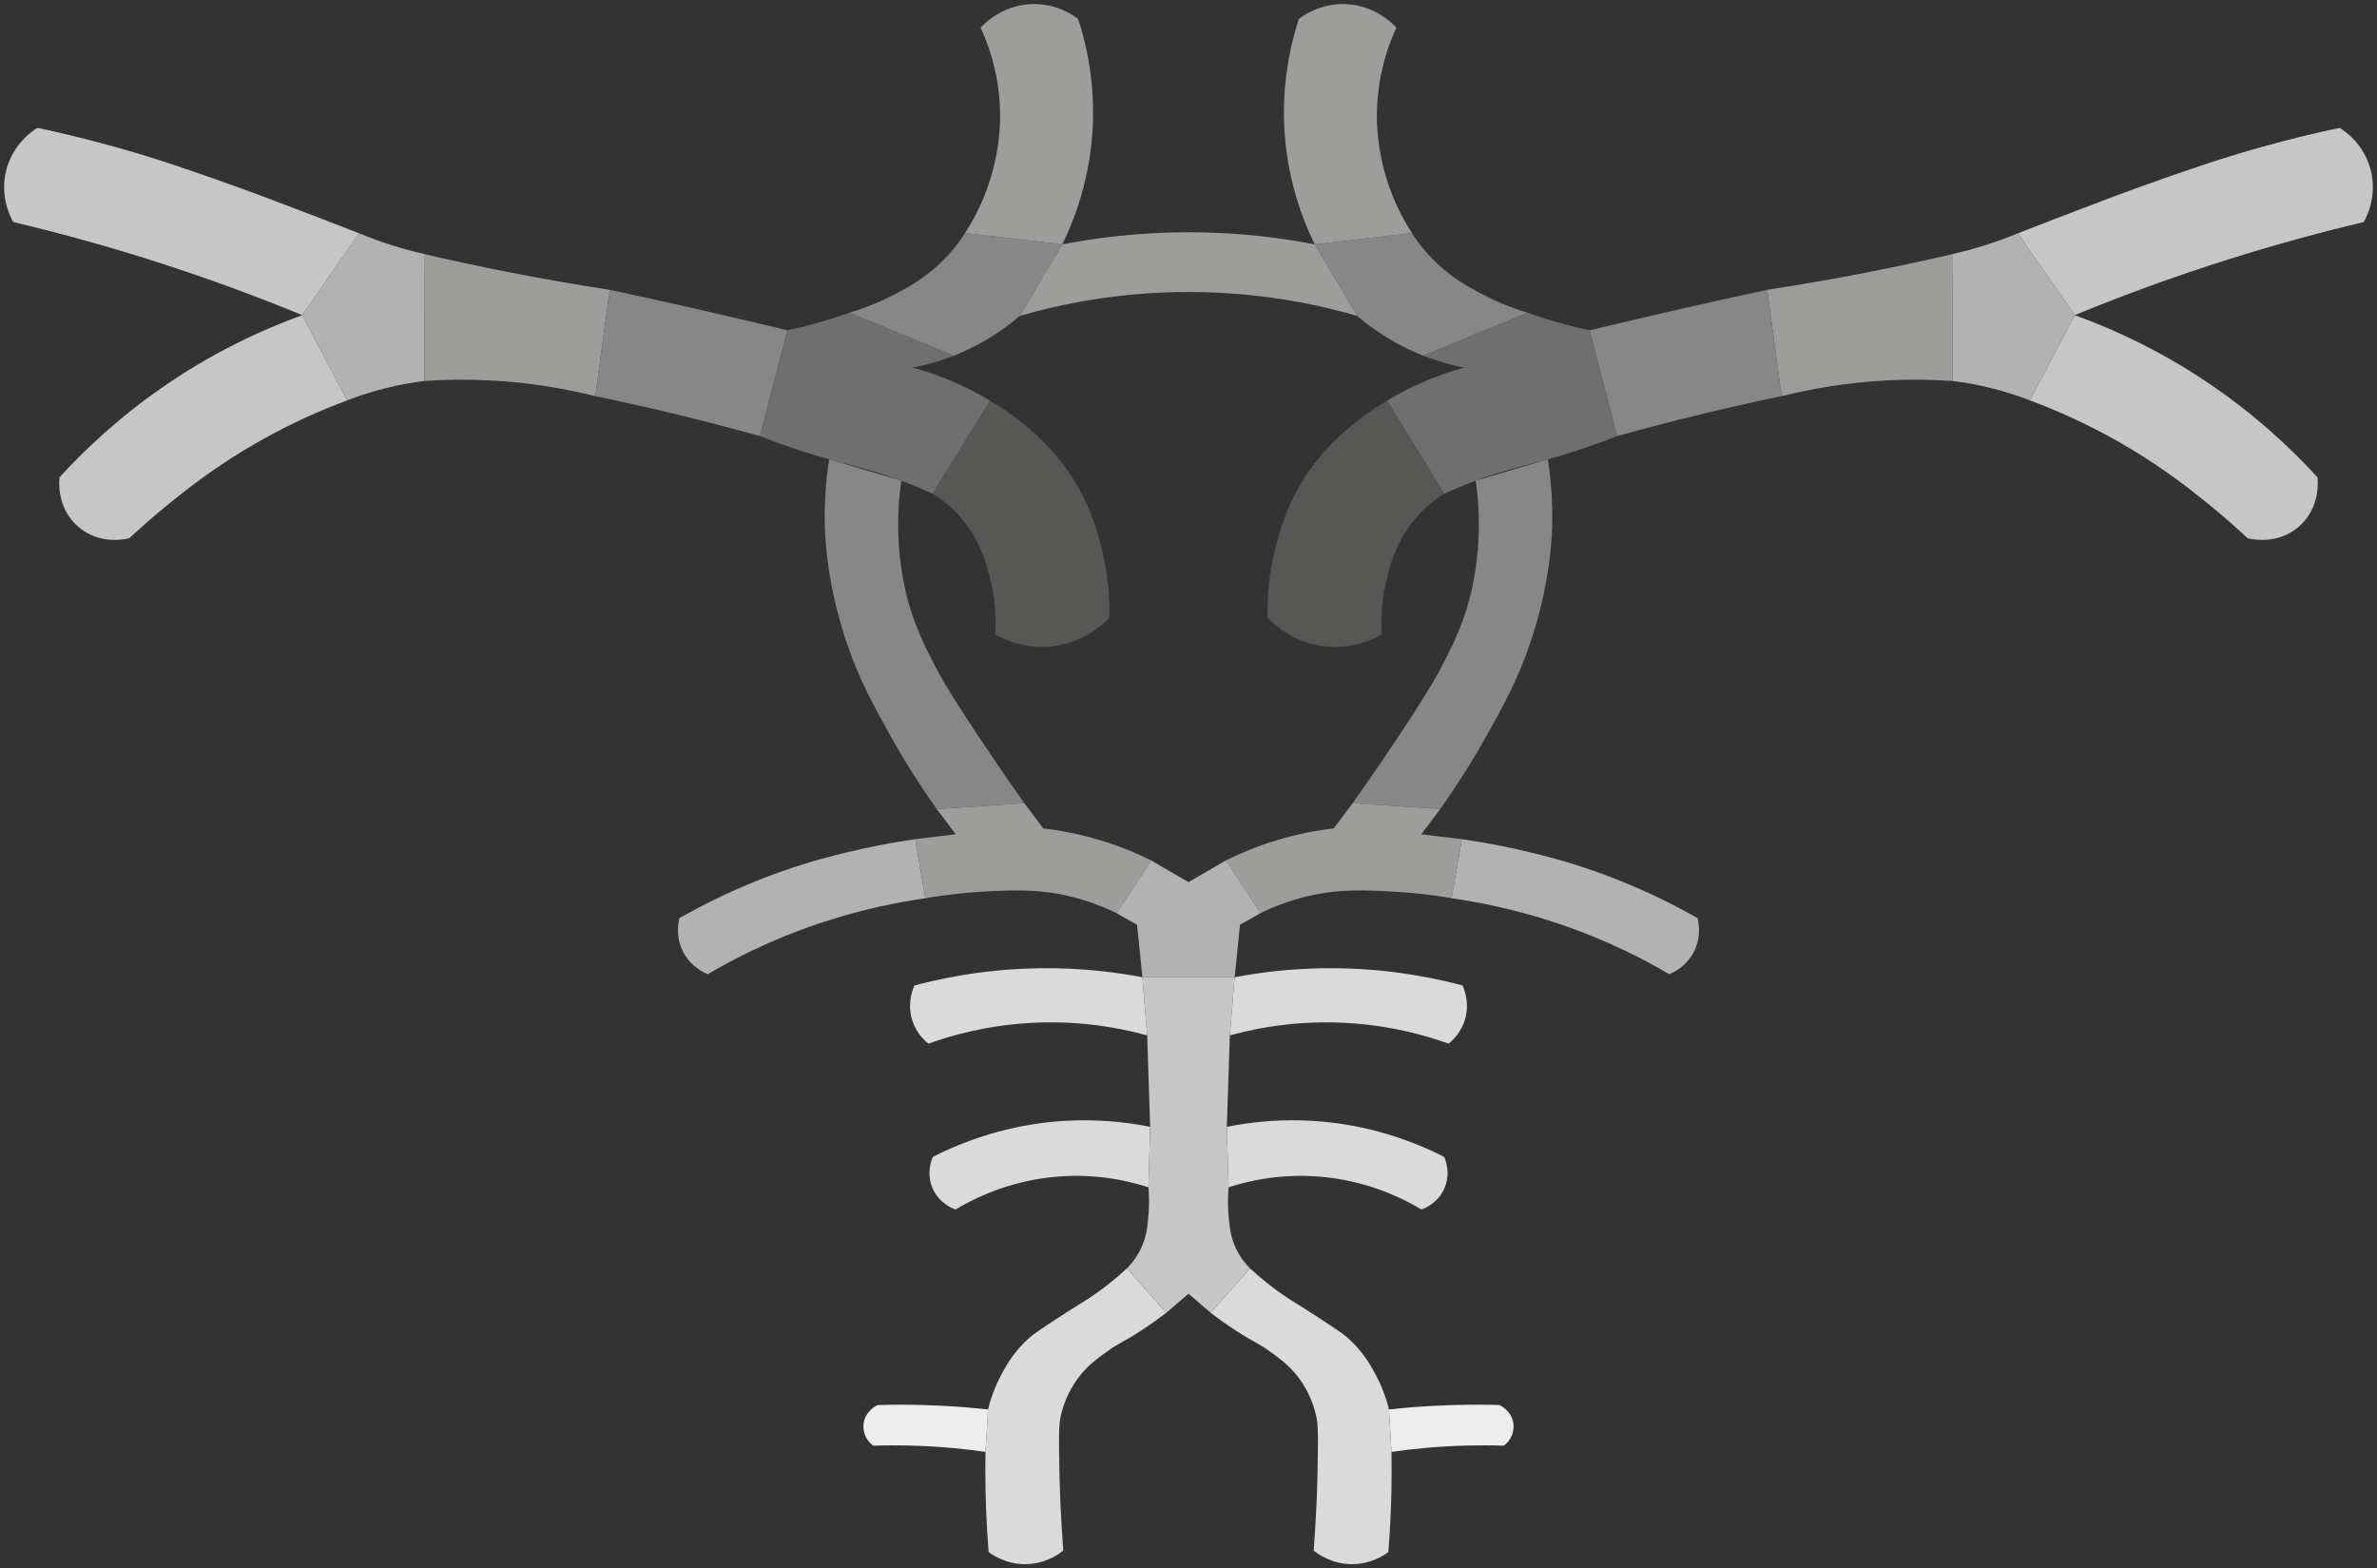 <svg xmlns="http://www.w3.org/2000/svg" viewBox="0 0 880.27 580.72">
    <rect x="0" y="0" width="880.27" height="580.72" fill="#333333" stroke="none"/>
    <path id="leftM2Superior" d="M768.33,116.7c17.38-7.16,36.43-14.2,57.08-20.71,17.46-5.5,34.18-10.03,49.96-13.77,.92-1.62,5.03-9.28,2.64-19.01-2.47-10.03-10.05-14.93-11.57-15.87-7.18,1.52-17.14,3.81-28.89,7.09-14.77,4.12-25.65,7.93-37.54,12.1-12.79,4.48-23.43,8.56-37.26,13.86-6.47,2.48-11.82,4.56-15.5,6.01,7.03,10.1,14.06,20.2,21.09,30.3Z" fill="#c6c6c6" />
    <path id="leftM2Inferior" d="M768.33,116.7c-5.54,10.52-11.09,21.04-16.63,31.56,9.54,3.54,20.41,8.31,31.94,14.79,15.92,8.95,27,17.8,33.41,22.96,6.41,5.16,11.58,9.79,15.31,13.28,.8,.22,10.74,2.78,18.88-4.19,8.3-7.11,7.09-17.6,6.99-18.35-4.66-5.11-10.48-11.01-17.52-17.21-8.45-7.45-16.26-13.2-22.53-17.45-6.4-4.34-14.84-9.58-25.17-14.77-9.05-4.55-17.42-8-24.69-10.62Z" fill="#c6c6c6" />
    <path id="leftM1Bifurcation" d="M751.71,148.25c5.54-10.52,11.09-21.04,16.63-31.56-7.03-10.1-14.06-20.2-21.09-30.3-3.6,1.49-7.56,2.97-11.86,4.34-4.39,1.4-8.56,2.5-12.44,3.38,.06,15.66,.11,31.31,.17,46.97,4.3,.52,9.13,1.35,14.33,2.65,5.35,1.34,10.12,2.92,14.25,4.53Z" fill="#b2b2b2" />
    <path id="leftM1Distal" d="M722.95,94.11c.06,15.66,.11,31.31,.17,46.97-7.3-.51-15.38-.67-24.11-.23-15.07,.76-28.28,3.11-39.21,5.85-1.78-13.13-3.57-26.25-5.35-39.38,12.29-1.89,25-4.09,38.07-6.67,10.46-2.06,20.61-4.25,30.43-6.54Z" fill="#9d9d9c" />
    <path id="leftM1Proximal" d="M654.45,107.31c1.78,13.13,3.57,26.25,5.35,39.38-9.85,2.04-19.97,4.31-30.33,6.82-10.56,2.56-20.77,5.23-30.64,7.98-3.39-13.06-6.78-26.12-10.17-39.18,11.11-2.68,22.35-5.32,33.74-7.91,10.78-2.45,21.46-4.81,32.04-7.08Z" fill="#878787" />
    <path id="leftACMT" d="M588.66,122.31c3.39,13.06,6.78,26.12,10.17,39.18-10.55,4.15-19.36,6.86-25.62,8.6-8.87,2.46-15.9,3.88-26.7,7.91-4.97,1.86-8.99,3.61-11.67,4.83-7.07-11.49-14.14-22.98-21.2-34.47,4.23-2.56,9.3-5.24,15.18-7.67,4.83-1.99,9.36-3.47,13.45-4.57-3.09-.6-6.46-1.42-10.01-2.56-1.81-.58-3.53-1.2-5.15-1.83,12.86-5.31,25.73-10.63,38.59-15.94,3.36,1.21,6.96,2.39,10.79,3.49,4.26,1.23,8.33,2.22,12.17,3.03Z" fill="#706f6f" />
    <path id="leftA1" d="M527.11,131.72c12.86-5.31,25.73-10.63,38.59-15.94-7.16-2.12-12.87-4.73-16.98-6.91-5.08-2.69-11.74-6.29-18.42-13.19-3.43-3.54-5.85-6.91-7.44-9.39-11.99,1.4-23.99,2.8-35.98,4.19,5.24,8.83,10.47,17.66,15.71,26.48,3.05,2.62,6.84,5.5,11.4,8.27,4.76,2.89,9.25,4.97,13.11,6.49Z" fill="#878787" />
    <path id="leftA2" d="M486.89,90.48c11.99-1.4,23.99-2.8,35.98-4.19-2.1-3.25-4.78-7.91-7.15-13.82-5.22-13.02-5.74-24.08-5.81-28.15-.09-4.9,.24-12.85,2.83-22.17,1.36-4.89,2.99-8.91,4.38-11.9-1.31-1.42-7.77-8.13-18.37-8.71-9.4-.52-15.98,4.12-17.73,5.45-1.24,3.77-2.62,8.64-3.69,14.42-1.83,9.89-1.98,18.22-1.8,23.82,.2,6.03,.98,14.68,3.65,24.72,2.22,8.37,5.11,15.27,7.71,20.53Z" fill="#9d9d9c" />
    <path id="leftACI" d="M534.84,182.83c-2.65,1.65-6.34,4.32-9.95,8.36-7.23,8.09-9.63,16.65-11.09,22.11-1.28,4.78-2.69,12.27-2.01,21.6-2.44,1.41-11.43,6.21-23.22,4.15-10.61-1.85-17.09-8.16-19.14-10.34-.24-10.63,1.29-19.4,2.84-25.61,1.5-6.01,4.32-16.87,12.38-28.51,6.52-9.41,13.6-15.21,17.2-18.11,4.48-3.61,8.6-6.26,11.79-8.12,7.07,11.49,14.14,22.98,21.2,34.47Z" fill="#575756" />
    <path id="leftACP" d="M546.51,177.99c8.9-2.64,17.8-5.27,26.7-7.91,.97,6.22,1.88,14.85,1.59,25.14-.12,4.17-.81,21.49-8.2,43.14-4.67,13.69-10,23.22-16.21,34.32-6.29,11.25-12.33,20.32-17.01,26.9l-32.47-2.15c6.8-9.59,12.3-17.71,16.26-23.65,12.46-18.7,15.84-25.17,17.27-28,3.77-7.42,7.16-14.2,9.76-24.01,.69-2.62,2.87-11.27,3.36-22.9,.35-8.3-.27-15.41-1.06-20.88Z" fill="#878787" />
    <path id="leftP2" d="M541.35,310.75c-1.26,7.29-2.52,14.58-3.78,21.86,5.46,.79,11.24,1.83,17.3,3.19,12.49,2.81,21.98,6.05,26.65,7.74,4.47,1.61,11.55,4.33,19.97,8.35,6.43,3.07,12,6.11,16.66,8.84,1.31-.52,6.12-2.6,9.02-8.04,3.12-5.85,1.81-11.44,1.48-12.7-4.25-2.43-9.52-5.25-15.68-8.17-9.32-4.41-17.25-7.42-22.62-9.3-10.75-3.76-19.11-5.8-24.15-7.01-6.94-1.67-15.29-3.39-24.84-4.76Z" fill="#b2b2b2" />
    <path id="leftP1" d="M541.35,310.75c-1.26,7.29-2.52,14.58-3.78,21.86-8.45-1.47-15.6-2.11-20.88-2.41-11.04-.63-20.72-1.11-32.5,1.68-7.53,1.78-13.46,4.32-17.42,6.27l-12.81-19.54c5.14-2.55,11.38-5.2,18.66-7.41,7.97-2.43,15.22-3.74,21.31-4.45l6.99-9.32,32.47,2.15c-2.36,3.11-4.71,6.23-7.07,9.34,5.01,.6,10.02,1.21,15.03,1.81Z" fill="#9d9d9c" />
    <path id="leftSCA" d="M455.44,383.41c.59-7.18,1.18-14.36,1.78-21.54,3.96-.75,8.91-1.57,14.65-2.2,8.78-.97,16.43-1.2,22.49-1.14,6.45,.05,14.75,.45,24.32,1.77,6.76,.93,14.5,2.37,22.93,4.61,.62,1.34,2.53,5.9,1.18,11.63-1.37,5.78-5.18,9.01-6.34,9.92-3.08-1.1-6.96-2.37-11.52-3.56-6.87-1.79-12.83-2.76-17.34-3.32-6.98-.86-13.15-1.07-18.22-1-4.1,.05-9.4,.31-15.54,1.11-5.24,.68-11.48,1.81-18.38,3.72Z" fill="#dadada" />
    <path id="leftAICA" d="M454.98,439.66c-.22-7.46-.43-14.93-.65-22.39,4.1-.83,9.41-1.69,15.65-2.13,11.33-.8,20.82,.11,27.45,1.13,5.17,.8,13.72,2.46,23.79,6.18,5.49,2.02,10.07,4.15,13.6,5.96,.37,.81,2.54,5.87,.11,11.55-2.45,5.73-7.68,7.63-8.51,7.92-2.95-1.77-6.78-3.84-11.44-5.77-7.42-3.09-13.7-4.51-17.17-5.17-8.16-1.55-15.25-1.68-20.53-1.41-9.06,.46-16.65,2.29-22.31,4.13Z" fill="#dadada" />
    <path id="leftPICA" d="M515.31,537.63c-.31-5.24-.62-10.47-.94-15.71,6.19-.68,11.91-1.11,17.06-1.37,4.08-.21,9.61-.41,16.17-.39,3.02,0,5.62,.06,7.65,.12,.22,.1,4.57,2.07,5.2,6.84,.42,3.16-.95,6.33-3.56,8.21-5-.16-9.4-.14-13.05-.06-6.1,.14-11.66,.5-16.58,.95-4.68,.43-8.72,.94-11.95,1.41Z" fill="#ededed" />
    <path id="leftV4" d="M448.34,486.12c4.86-5.48,9.71-10.96,14.57-16.44,4.47,4.1,8.37,7.06,11.05,8.98,4.54,3.24,6.27,3.97,14.9,9.62,5.69,3.73,8.57,5.62,10.55,7.41,5.44,4.91,8.25,10.08,9.72,12.75,1.71,3.11,3.81,7.65,5.24,13.47,.31,5.24,.62,10.47,.94,15.71,.09,5.24,.07,10.17-.03,14.75-.09,4.25-.26,9.11-.58,14.46-.18,3.13-.38,5.81-.54,7.88-1.55,1.16-6.45,4.51-13.54,4.5-7.54-.02-12.64-3.84-14.1-5.01,.51-7.23,.83-13.32,1.05-17.88,0,0,.33-7.13,.47-18.24,.12-8.96-.02-11.29-.76-14.37-1.21-5.02-3.25-8.87-4.79-11.29-3.73-5.89-8.28-9.17-12.48-12.17-4.34-3.1-5.36-3.02-11.99-7.31-4.18-2.7-7.48-5.13-9.67-6.81Z" fill="#dadada" />
    <path id="rightM2Superior" d="M111.94,116.7c-17.38-7.16-36.43-14.2-57.08-20.71-17.46-5.5-34.18-10.03-49.96-13.77-.92-1.62-5.03-9.28-2.64-19.01,2.47-10.03,10.05-14.93,11.57-15.87,7.18,1.52,17.14,3.81,28.89,7.09,14.77,4.12,25.65,7.93,37.54,12.1,12.79,4.48,23.43,8.56,37.26,13.86,6.47,2.48,11.82,4.56,15.5,6.01-7.03,10.1-14.06,20.2-21.09,30.3Z" fill="#c6c6c6" />
    <path id="rightM2Inferior" d="M111.94,116.7c5.54,10.52,11.09,21.04,16.63,31.56-9.54,3.54-20.41,8.31-31.94,14.79-15.92,8.95-27,17.8-33.41,22.96-6.41,5.16-11.58,9.79-15.31,13.28-.8,.22-10.74,2.78-18.88-4.19-8.3-7.11-7.09-17.6-6.99-18.35,4.66-5.11,10.48-11.01,17.52-17.21,8.45-7.45,16.26-13.2,22.53-17.45,6.4-4.34,14.84-9.58,25.17-14.77,9.05-4.55,17.42-8,24.69-10.62Z" fill="#c6c6c6" />
    <path id="rightM1Bifurcation" d="M128.56,148.25c-5.54-10.52-11.09-21.04-16.63-31.56,7.03-10.1,14.06-20.2,21.09-30.3,3.6,1.49,7.56,2.97,11.86,4.34,4.39,1.4,8.56,2.5,12.44,3.38-.06,15.66-.11,31.31-.17,46.97-4.3,.52-9.13,1.35-14.33,2.65-5.35,1.34-10.12,2.92-14.25,4.53Z" fill="#b2b2b2" />
    <path id="rightM1Distal" d="M157.31,94.11c-.06,15.66-.11,31.31-.17,46.97,7.3-.51,15.38-.67,24.11-.23,15.07,.76,28.28,3.11,39.21,5.85,1.78-13.13,3.57-26.25,5.35-39.38-12.29-1.89-25-4.09-38.07-6.67-10.46-2.06-20.61-4.25-30.43-6.54Z" fill="#9d9d9c" />
    <path id="rightM1Proximal" d="M225.82,107.31c-1.78,13.13-3.57,26.25-5.35,39.38,9.85,2.04,19.97,4.31,30.33,6.82,10.56,2.56,20.77,5.23,30.64,7.98,3.39-13.06,6.78-26.12,10.17-39.18-11.11-2.68-22.35-5.32-33.74-7.91-10.78-2.45-21.46-4.81-32.04-7.08Z" fill="#878787" />
    <path id="rightACMT" d="M291.61,122.31c-3.39,13.06-6.78,26.12-10.17,39.18,10.55,4.15,19.36,6.86,25.62,8.6,8.87,2.46,15.9,3.88,26.7,7.91,4.97,1.86,8.99,3.61,11.67,4.83,7.07-11.49,14.14-22.98,21.2-34.47-4.23-2.56-9.3-5.24-15.18-7.67-4.83-1.99-9.36-3.47-13.45-4.57,3.09-.6,6.46-1.42,10.01-2.56,1.81-.58,3.53-1.2,5.15-1.83-12.86-5.31-25.73-10.63-38.59-15.94-3.36,1.21-6.96,2.39-10.79,3.49-4.26,1.23-8.33,2.22-12.17,3.03Z" fill="#706f6f" />
    <path id="rightA1" d="M353.16,131.72c-12.86-5.31-25.73-10.63-38.59-15.94,7.16-2.12,12.87-4.73,16.98-6.91,5.08-2.69,11.74-6.29,18.42-13.19,3.43-3.54,5.85-6.91,7.44-9.39,11.99,1.4,23.99,2.8,35.98,4.19-5.24,8.83-10.47,17.66-15.71,26.48-3.05,2.62-6.84,5.5-11.4,8.27-4.76,2.89-9.25,4.97-13.11,6.49Z" fill="#878787" />
    <path id="rightA2" d="M393.38,90.48c-11.99-1.4-23.99-2.8-35.98-4.19,2.1-3.25,4.78-7.91,7.15-13.82,5.22-13.02,5.74-24.08,5.81-28.15,.09-4.9-.24-12.85-2.83-22.17-1.36-4.89-2.99-8.91-4.38-11.9,1.31-1.42,7.77-8.13,18.37-8.71,9.4-.52,15.98,4.12,17.73,5.45,1.24,3.77,2.62,8.64,3.69,14.42,1.83,9.89,1.98,18.22,1.8,23.82-.2,6.03-.98,14.68-3.65,24.72-2.22,8.37-5.11,15.27-7.71,20.53Z" fill="#9d9d9c" />
    <path id="rightACI" d="M345.43,182.83c2.65,1.65,6.34,4.32,9.95,8.36,7.23,8.09,9.63,16.65,11.09,22.11,1.28,4.78,2.69,12.27,2.01,21.6,2.44,1.41,11.43,6.21,23.22,4.15,10.61-1.85,17.09-8.16,19.14-10.34,.24-10.63-1.29-19.4-2.84-25.61-1.5-6.01-4.32-16.87-12.38-28.51-6.52-9.41-13.6-15.21-17.2-18.11-4.48-3.61-8.6-6.26-11.79-8.12-7.07,11.49-14.14,22.98-21.2,34.47Z" fill="#575756" />
    <path id="rightACP" d="M333.76,177.99c-8.9-2.64-17.8-5.27-26.7-7.91-.97,6.22-1.88,14.85-1.59,25.14,.12,4.17,.81,21.49,8.2,43.14,4.67,13.69,10,23.22,16.21,34.32,6.29,11.25,12.33,20.32,17.01,26.9l32.47-2.15c-6.8-9.59-12.3-17.71-16.26-23.65-12.46-18.7-15.84-25.17-17.27-28-3.77-7.42-7.16-14.2-9.76-24.01-.69-2.62-2.87-11.27-3.36-22.9-.35-8.3,.27-15.41,1.06-20.88Z" fill="#878787" />
    <path id="rightP2" d="M338.92,310.75c1.26,7.29,2.52,14.58,3.78,21.86-5.46,.79-11.24,1.83-17.3,3.19-12.49,2.81-21.98,6.05-26.65,7.74-4.47,1.61-11.55,4.33-19.97,8.35-6.43,3.07-12,6.11-16.66,8.84-1.31-.52-6.12-2.6-9.02-8.04-3.12-5.85-1.81-11.44-1.48-12.7,4.25-2.43,9.52-5.25,15.68-8.17,9.32-4.41,17.25-7.42,22.62-9.3,10.75-3.76,19.11-5.8,24.15-7.01,6.94-1.67,15.29-3.39,24.84-4.76Z" fill="#b2b2b2" />
    <path id="rightP1" d="M338.92,310.75c1.26,7.29,2.52,14.58,3.78,21.86,8.45-1.47,15.6-2.11,20.88-2.41,11.04-.63,20.72-1.11,32.5,1.68,7.53,1.78,13.46,4.32,17.42,6.27l12.81-19.54c-5.14-2.55-11.38-5.2-18.66-7.41-7.97-2.43-15.22-3.74-21.31-4.45l-6.99-9.32-32.47,2.15c2.36,3.11,4.71,6.23,7.07,9.34-5.01,.6-10.02,1.21-15.03,1.81Z" fill="#9d9d9c" />
    <path id="rightSCA" d="M424.83,383.41c-.59-7.18-1.18-14.36-1.78-21.54-3.96-.75-8.91-1.57-14.65-2.2-8.78-.97-16.43-1.2-22.49-1.14-6.45,.05-14.75,.45-24.32,1.77-6.76,.93-14.5,2.37-22.93,4.61-.62,1.34-2.53,5.9-1.18,11.63,1.37,5.78,5.18,9.01,6.34,9.92,3.08-1.1,6.96-2.37,11.52-3.56,6.87-1.79,12.83-2.76,17.34-3.32,6.98-.86,13.15-1.07,18.22-1,4.1,.05,9.4,.31,15.54,1.11,5.24,.68,11.48,1.81,18.38,3.72Z" fill="#dadada" />
    <path id="rightAICA" d="M425.29,439.66c.22-7.46,.43-14.93,.65-22.39-4.1-.83-9.41-1.69-15.65-2.13-11.33-.8-20.82,.11-27.45,1.13-5.17,.8-13.72,2.46-23.79,6.18-5.49,2.02-10.07,4.15-13.6,5.96-.37,.81-2.54,5.87-.11,11.55,2.45,5.73,7.68,7.63,8.51,7.92,2.95-1.77,6.78-3.84,11.44-5.77,7.42-3.09,13.7-4.51,17.17-5.17,8.16-1.55,15.25-1.68,20.53-1.41,9.06,.46,16.65,2.29,22.31,4.13Z" fill="#dadada" />
    <path id="rightPICA" d="M364.96,537.63c.31-5.24,.62-10.47,.94-15.71-6.19-.68-11.91-1.11-17.06-1.37-4.08-.21-9.61-.41-16.17-.39-3.02,0-5.62,.06-7.65,.12-.22,.1-4.57,2.07-5.2,6.84-.42,3.16,.95,6.33,3.56,8.21,5-.16,9.4-.14,13.05-.06,6.1,.14,11.66,.5,16.58,.95,4.68,.43,8.72,.94,11.95,1.41Z" fill="#ededed" />
    <path id="rightV4" d="M431.92,486.12c-4.86-5.48-9.71-10.96-14.57-16.44-4.47,4.1-8.37,7.06-11.05,8.98-4.54,3.24-6.27,3.97-14.9,9.62-5.69,3.73-8.57,5.62-10.55,7.41-5.44,4.91-8.25,10.08-9.72,12.75-1.71,3.11-3.81,7.65-5.24,13.47-.31,5.24-.62,10.47-.94,15.71-.09,5.24-.07,10.17,.03,14.75,.09,4.25,.26,9.11,.58,14.46,.18,3.13,.38,5.81,.54,7.88,1.55,1.16,6.45,4.51,13.54,4.5,7.54-.02,12.64-3.84,14.1-5.01-.51-7.23-.83-13.32-1.05-17.88,0,0-.33-7.13-.47-18.24-.12-8.96,.02-11.29,.76-14.37,1.21-5.02,3.25-8.87,4.79-11.29,3.73-5.89,8.28-9.17,12.48-12.17,4.34-3.1,5.36-3.02,11.99-7.31,4.18-2.7,7.48-5.13,9.67-6.81Z" fill="#dadada" />
    <path id="ACA" d="M377.67,116.97c5.24-8.83,10.47-17.66,15.71-26.48,12.75-2.47,28.58-4.49,46.75-4.49s34,2.02,46.75,4.49c5.24,8.83,10.47,17.66,15.71,26.48-15.04-4.35-36.3-8.79-61.98-8.85-26.14-.06-47.75,4.45-62.95,8.85Z" fill="#9d9d9c" />
    <path id="basilarisHead" d="M413.5,338.16l12.81-19.54c4.61,2.68,9.22,5.35,13.83,8.03,4.61-2.68,9.22-5.35,13.83-8.03l12.81,19.54c-2.53,1.43-5.05,2.85-7.58,4.28-.66,6.48-1.32,12.95-1.97,19.43h-34.17c-.66-6.48-1.32-12.95-1.97-19.43-2.53-1.43-5.05-2.85-7.58-4.28Z" fill="#b2b2b2" />
    <path id="basilaris" d="M417.35,469.68c3.03-3.12,4.67-6.16,5.57-8.24,1.81-4.16,2.09-7.75,2.42-11.91,.31-3.92,.18-7.29-.05-9.88,.22-7.46,.43-14.93,.65-22.39-.37-11.29-.74-22.57-1.11-33.86-.59-7.18-1.18-14.36-1.78-21.54h34.17c-.59,7.18-1.18,14.36-1.78,21.54-.37,11.29-.74,22.57-1.11,33.86,.22,7.46,.43,14.93,.65,22.39-.4,4.39-.23,8.02,0,10.6,.39,4.13,.72,7.72,2.64,11.85,1.66,3.58,3.81,6.08,5.29,7.57-4.86,5.48-9.71,10.96-14.57,16.44-2.74-2.35-5.47-4.7-8.21-7.05-2.74,2.35-5.47,4.7-8.21,7.05-4.86-5.48-9.71-10.96-14.57-16.44Z" fill="#c6c6c6" />
</svg>